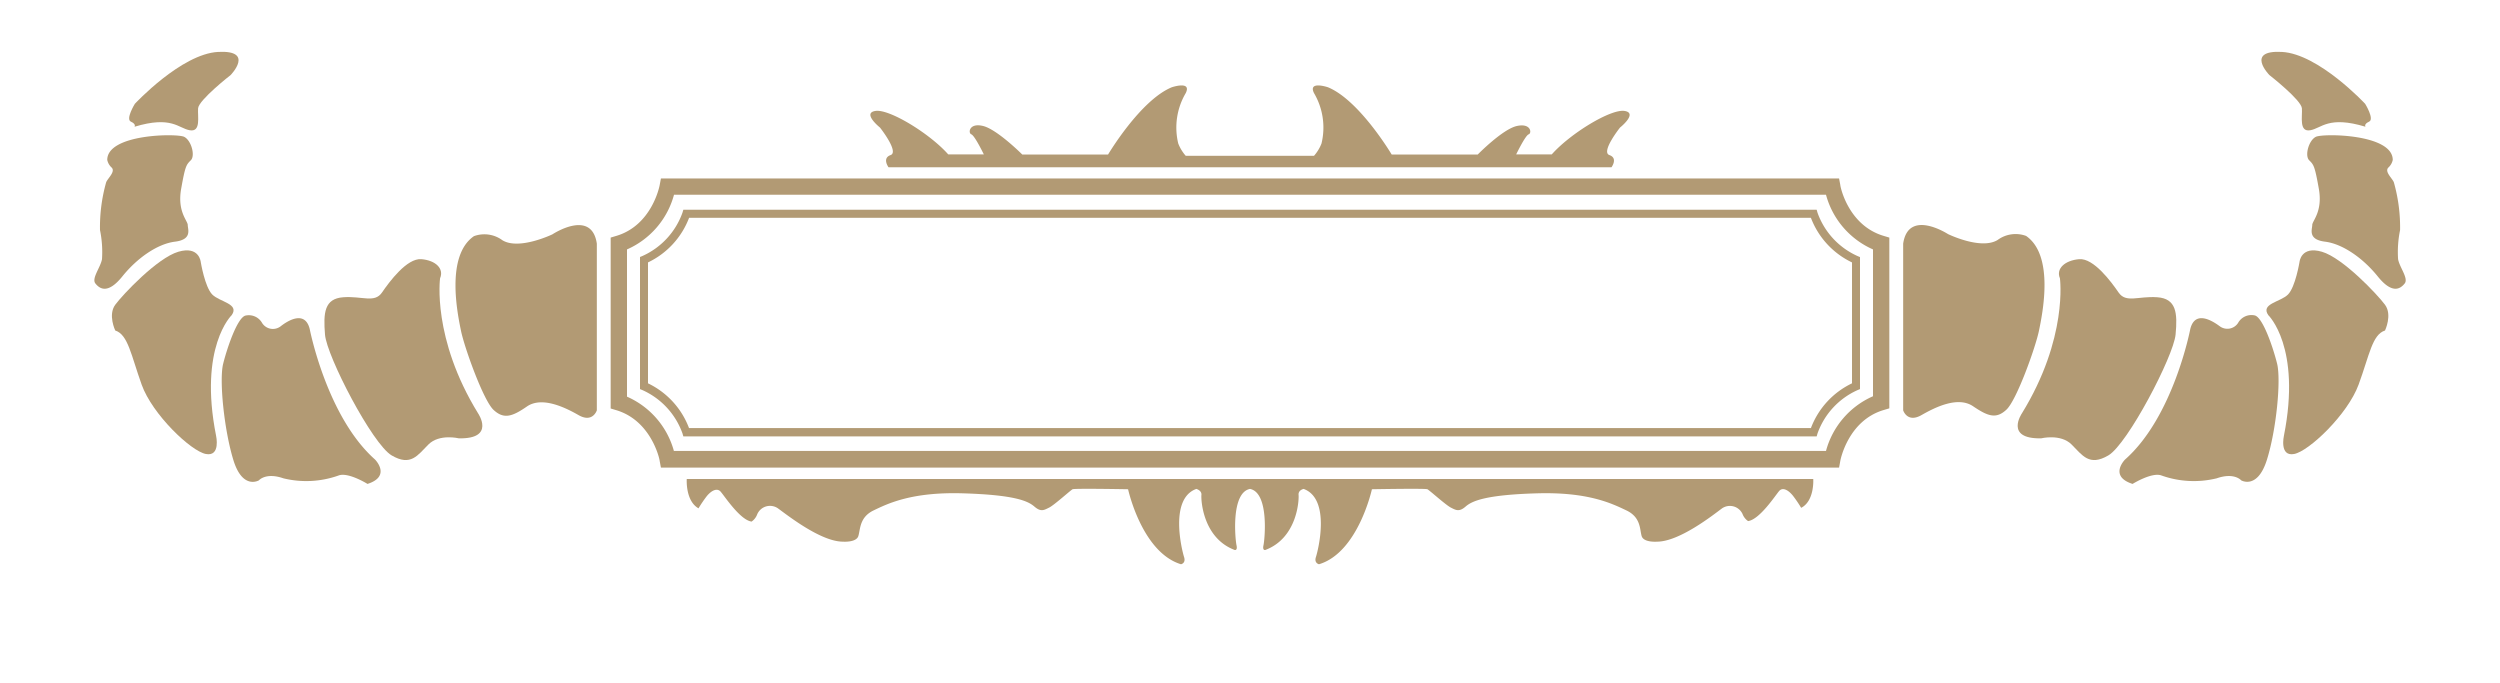 <svg data-name="Layer 1" fill='#B29A74' xmlns="http://www.w3.org/2000/svg" viewBox="0 0 300 82"><path d="M220.69,56.11H79.31l-.15-.8c0-.2-1-4.81-5.18-6.08l-.7-.21V28.51l.7-.21c4.26-1.28,5.17-6,5.18-6.08l.15-.8H220.69l.15.8c0,.19.95,4.81,5.18,6.08l.7.21V49l-.7.21c-4.26,1.28-5.17,6-5.18,6.08Zm-139.81-2H219.12a10,10,0,0,1,5.64-6.56V29.93a10,10,0,0,1-5.64-6.56H80.88a10,10,0,0,1-5.64,6.56V47.6A10,10,0,0,1,80.88,54.16Z"></path><path d="M217.66,52.37H82l-.1-.35a9,9,0,0,0-4.79-5.2l-.31-.13V30.84l.31-.13a9,9,0,0,0,4.79-5.2l.1-.34H218l.1.35a9,9,0,0,0,4.79,5.2l.31.13V46.69l-.31.13a9,9,0,0,0-4.79,5.2l-.1.35Zm-135-1H217.31A9.77,9.77,0,0,1,222.24,46V31.49a9.77,9.77,0,0,1-4.93-5.35H82.69a9.77,9.77,0,0,1-4.93,5.35V46A9.77,9.77,0,0,1,82.69,51.39Z"></path><path d="M71.62,29.24v20s-.49,1.55-2.2.57S65,47.56,63.23,48.78s-2.77,1.55-4,.41-3.5-7.49-3.91-9.49-1.87-9,1.55-11.36a3.64,3.64,0,0,1,3.42.49c2,1.22,6-.71,6-.71S71,25,71.62,29.24Z"></path><path d="M52.81,33.39s-1,7.17,4.56,16.21c0,0,2.13,3.09-2.31,3,0,0-2.33-.57-3.64.73S49.31,56,47,54.65,39.21,42.76,39,40.15s-.08-4.32,2.2-4.48,3.75.73,4.64-.57,3-4.15,4.73-4S53.3,32.25,52.81,33.39Z"></path><path d="M37.17,39.5S39.21,50,45,55.14c0,0,2,2-.9,2.93,0,0-2.36-1.47-3.5-1a11.57,11.57,0,0,1-6.59.33c-2.12-.74-2.94.24-2.94.24S29.11,58.82,28,55.19s-1.71-9.58-1.22-11.54,1.71-5.54,2.68-5.78a1.83,1.83,0,0,1,2,.9,1.53,1.53,0,0,0,2.2.4C34.48,38.52,36.6,37.16,37.17,39.5Z"></path><path d="M27.81,37.81s-4,3.81-1.88,14.48c0,0,.57,2.52-1.22,2.19S18.28,49.73,17,46.16s-1.63-6-3.17-6.5c0,0-.9-1.87,0-3.09s5.05-5.62,7.57-6.36,2.69,1.23,2.69,1.23.49,3,1.38,3.9S28.76,36.44,27.81,37.81Z"></path><path d="M12.87,19.19a1.72,1.72,0,0,0,.53.92c.48.49-.46,1.27-.66,1.76A19.77,19.77,0,0,0,12,27.61a13.07,13.07,0,0,1,.24,3.49c-.18,1-1.28,2.31-.79,2.92s1.46,1.35,3.23-.85S18.89,29.26,21,29s1.53-1.49,1.53-2-1.28-1.6-.79-4.35.61-2.87,1.16-3.42.06-2.38-.8-2.81S12.87,16.06,12.87,19.19Z"></path><path d="M16.14,15.21s.24-.31-.43-.61.47-2.14.47-2.14,5.58-6,10-6.23S27.68,9,27.68,9s-3.84,3-3.91,4,.37,2.87-1,2.63S20.6,13.86,16.14,15.21Z"></path><path d="M228.38,29.24v20s.49,1.55,2.2.57,4.39-2.28,6.19-1.06,2.77,1.55,4,.41,3.5-7.49,3.91-9.49,1.87-9-1.55-11.36a3.64,3.64,0,0,0-3.42.49c-2,1.22-5.95-.71-5.95-.71S229,25,228.38,29.24Z"></path><path d="M247.19,33.39s1,7.17-4.56,16.21c0,0-2.13,3.09,2.31,3,0,0,2.33-.57,3.64.73S250.69,56,253,54.65s7.82-11.89,8.07-14.5.08-4.32-2.2-4.48-3.75.73-4.64-.57-3-4.15-4.73-4S246.7,32.25,247.19,33.39Z"></path><path d="M262.83,39.5s-2,10.5-7.82,15.64c0,0-2,2,.9,2.93,0,0,2.36-1.47,3.5-1a11.57,11.57,0,0,0,6.59.33c2.12-.74,2.94.24,2.94.24s1.95,1.16,3.09-2.47,1.71-9.58,1.22-11.54-1.71-5.54-2.68-5.78a1.83,1.83,0,0,0-2,.9,1.53,1.53,0,0,1-2.2.4C265.52,38.52,263.4,37.16,262.83,39.5Z"></path><path d="M272.19,37.81s4,3.81,1.88,14.48c0,0-.57,2.52,1.22,2.19s6.43-4.75,7.74-8.32,1.63-6,3.17-6.5c0,0,.9-1.87,0-3.09s-5.05-5.62-7.57-6.36-2.69,1.23-2.69,1.23-.49,3-1.38,3.9S271.24,36.44,272.19,37.81Z"></path><path d="M287.13,19.19a1.72,1.72,0,0,1-.53.92c-.48.49.46,1.27.66,1.76a19.77,19.77,0,0,1,.75,5.74,13.07,13.07,0,0,0-.24,3.49c.18,1,1.28,2.31.79,2.92s-1.46,1.35-3.23-.85S281.11,29.26,279,29s-1.53-1.49-1.53-2,1.28-1.6.79-4.35-.61-2.87-1.16-3.42-.06-2.38.8-2.81S287.13,16.06,287.13,19.19Z"></path><path d="M283.86,15.21s-.24-.31.43-.61-.47-2.14-.47-2.14-5.58-6-10-6.23S272.32,9,272.32,9s3.84,3,3.91,4-.37,2.87,1,2.63S279.4,13.86,283.86,15.21Z"></path><path d="M217.59,57.48H82.41S82.23,60.1,83.82,61a15.18,15.18,0,0,1,1-1.47c.55-.67,1.22-1,1.64-.55s2.33,3.42,3.73,3.61a1.79,1.79,0,0,0,.67-.86A1.67,1.67,0,0,1,93.35,61c1.1.79,5.13,4,7.81,4,0,0,1.59.12,1.84-.67s.12-2.26,1.83-3.08,4.58-2.24,10.75-2.05,7.76.91,8.55,1.59,1.16.42,1.77.12,2.57-2.08,2.81-2.2,6.66,0,6.66,0,1.65,7.57,6.35,9c0,0,.61-.12.37-.86s-1.83-7,1.47-8.18c0,0,.67.18.61.73s.15,5.16,4,6.6c0,0,.36.09.21-.58s-.7-6.29,1.62-6.75c2.32.46,1.77,6.08,1.62,6.75s.21.58.21.58c3.85-1.44,4.06-6,4-6.6s.61-.73.61-.73c3.3,1.22,1.71,7.45,1.47,8.18s.37.86.37.86c4.7-1.41,6.35-9,6.35-9s6.41-.12,6.66,0,2.2,1.89,2.81,2.2,1,.55,1.77-.12,2.38-1.41,8.55-1.59,9,1.22,10.75,2.05,1.59,2.28,1.83,3.08,1.84.67,1.84.67c2.68,0,6.71-3.18,7.81-4a1.67,1.67,0,0,1,2.45.67,1.79,1.79,0,0,0,.67.86c1.4-.19,3.3-3.12,3.73-3.61s1.09-.12,1.64.55a15.18,15.18,0,0,1,1,1.47C217.77,60.1,217.59,57.48,217.59,57.48Z"></path><path d="M194.93,13.31c-1.67-.24-6.52,2.73-8.72,5.22h-4.27s1.1-2.28,1.5-2.41.29-1.38-1.42-1-4.69,3.42-4.69,3.42H167s-3.87-6.52-7.65-8.07c0,0-2.41-.81-1.67.7a8.14,8.14,0,0,1,.9,6.05,5,5,0,0,1-.9,1.48H142.29a5,5,0,0,1-.9-1.48,8.14,8.14,0,0,1,.9-6.05c.74-1.51-1.67-.7-1.67-.7-3.78,1.55-7.65,8.07-7.65,8.07h-10.3s-3-3-4.69-3.42-1.83.85-1.42,1,1.5,2.41,1.5,2.41h-4.27c-2.2-2.49-7.05-5.46-8.72-5.22s.53,2,.53,2,2.32,2.93,1.27,3.3-.25,1.46-.25,1.46h86.76s.81-1.09-.25-1.46,1.27-3.3,1.27-3.3S196.6,13.56,194.93,13.31Z"></path></svg>